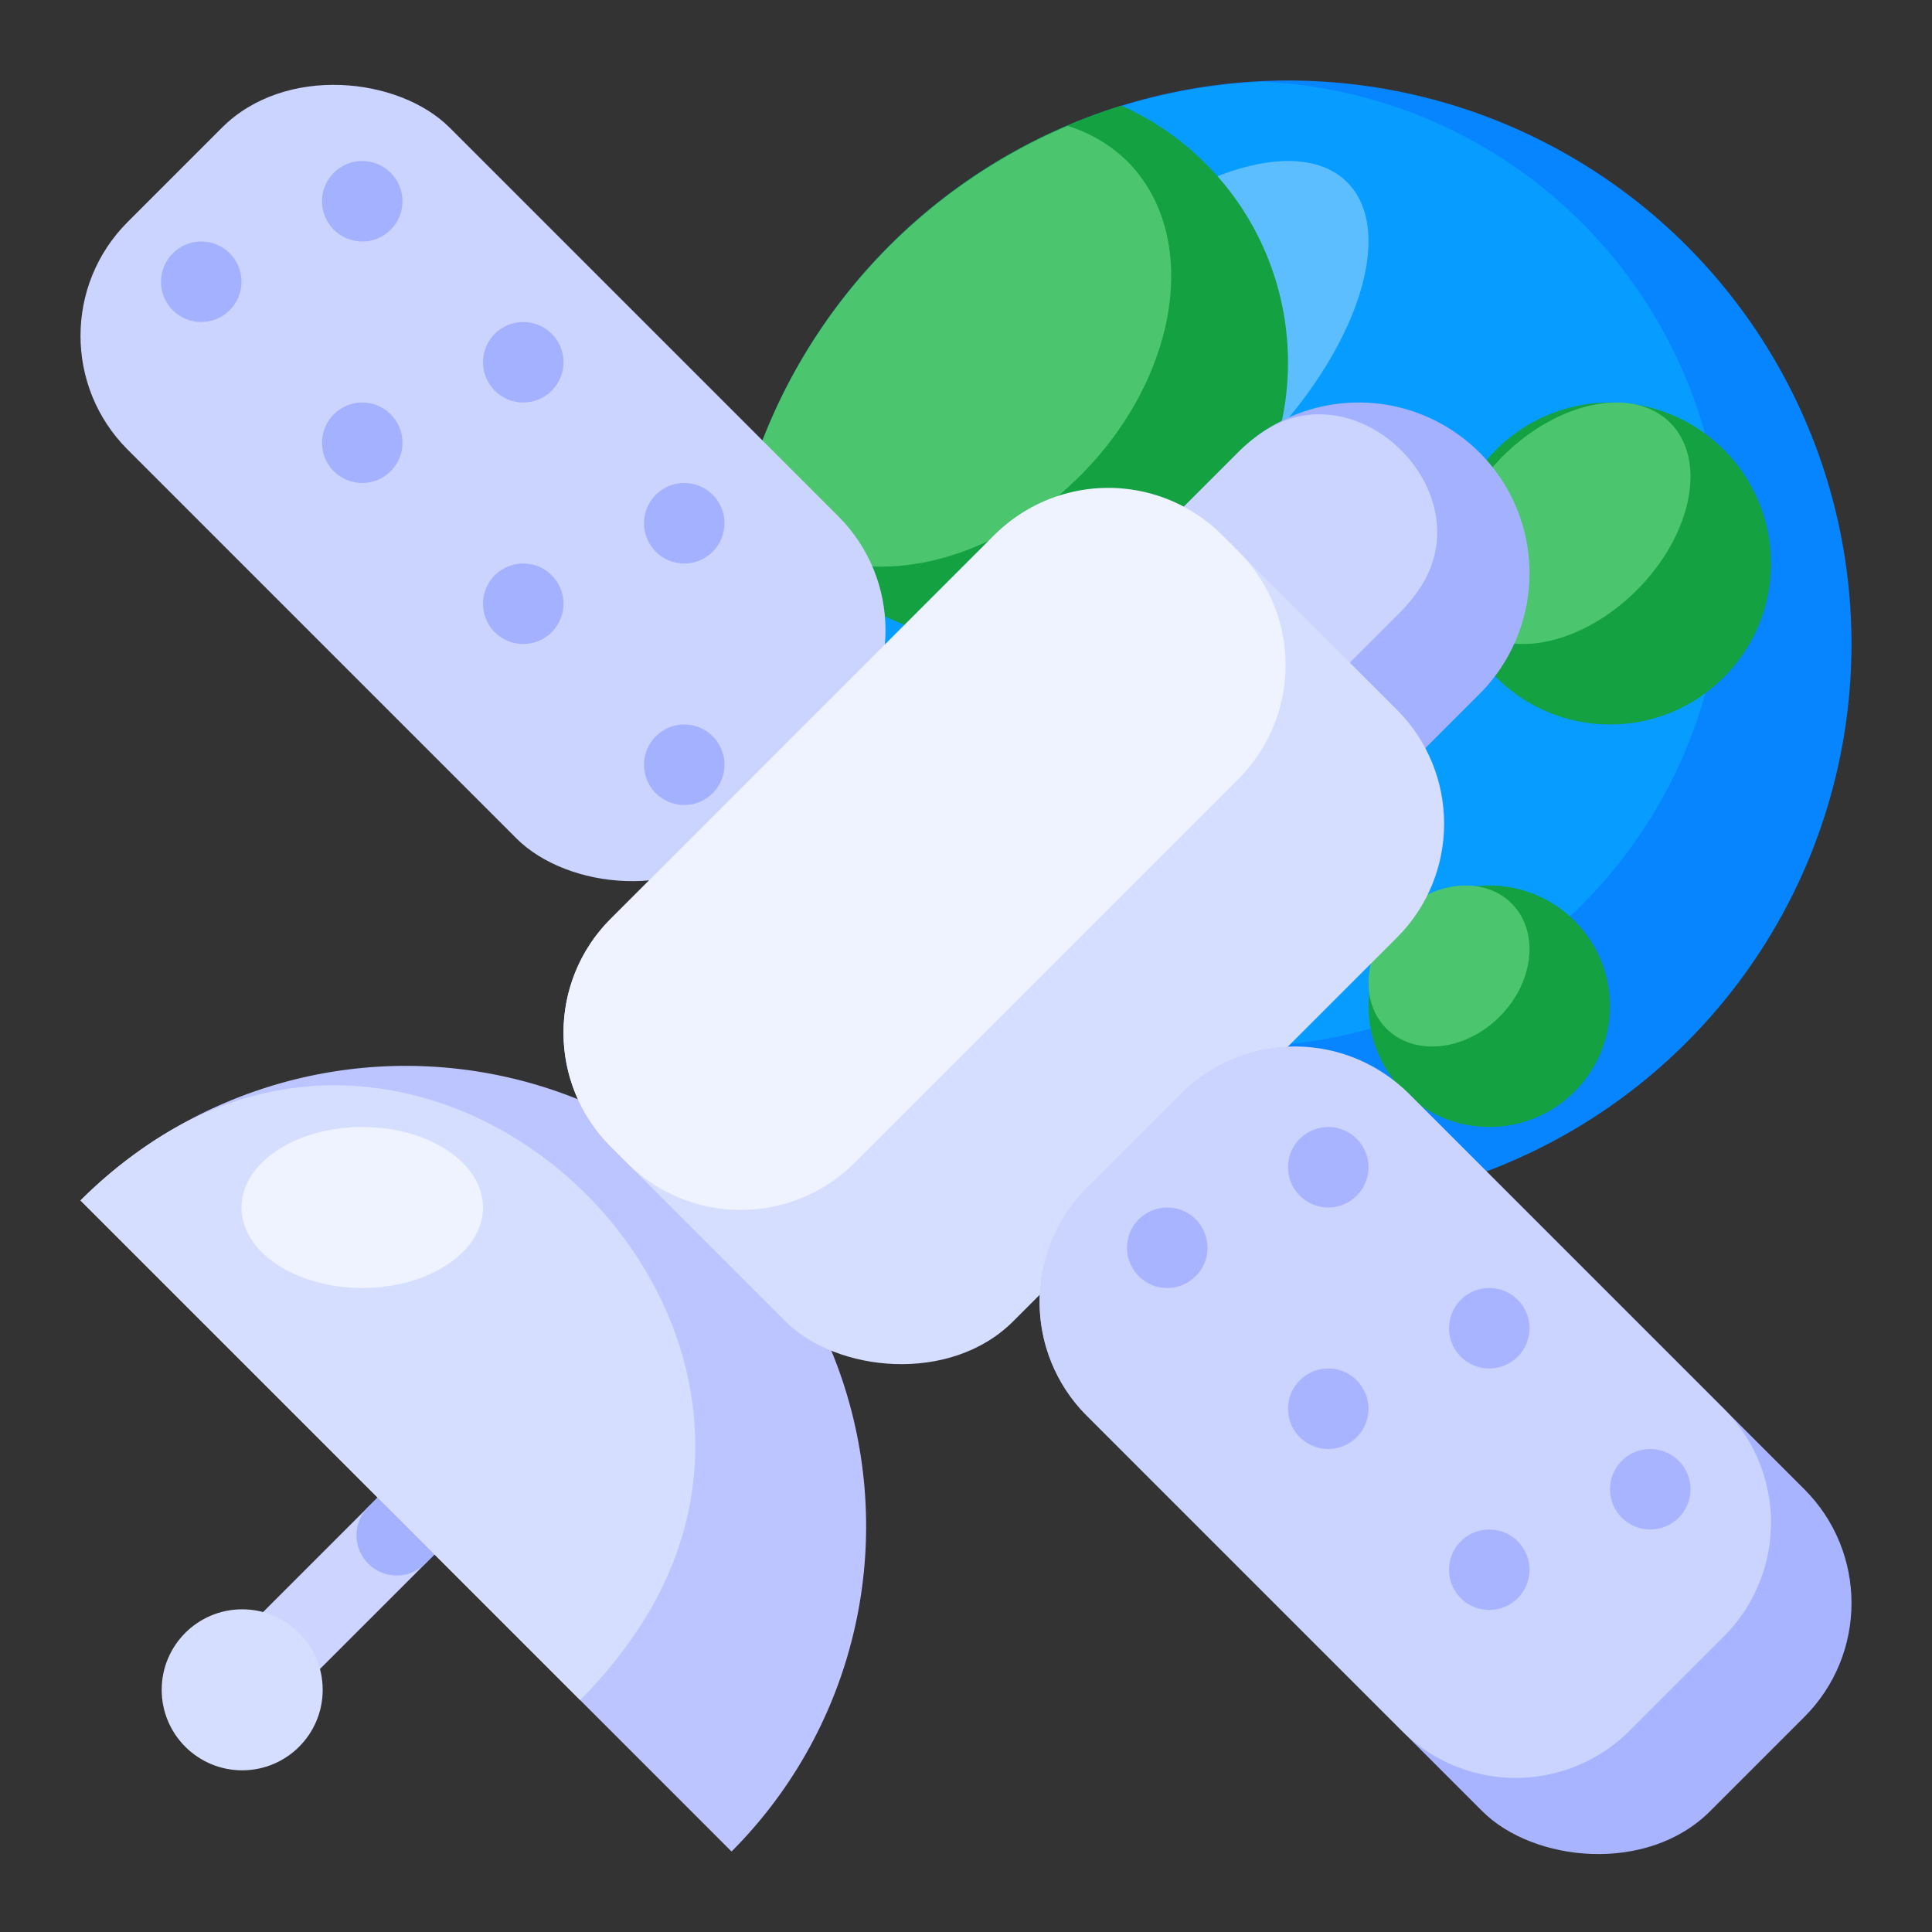 <svg xmlns="http://www.w3.org/2000/svg" viewBox="0 0 512 512"><rect x="0" y="0" width="512" height="512" fill="#333333" stroke="none"/><title>Artboard 148</title><g id="Satellite"><circle cx="341.333" cy="170.667" r="149.333" style="fill:#0784ff"/><path d="M456.626,149.357A127.895,127.895,0,0,0,334.745,21.665,149.034,149.034,0,0,0,213.331,94.042a127.948,127.948,0,1,0,243.296,55.315Z" style="fill:#079cff"/><ellipse cx="309.333" cy="96" rx="67.447" ry="33.724" transform="translate(22.719 246.849) rotate(-45)" style="fill:#5cbeff"/><circle cx="426.667" cy="149.333" r="42.667" style="fill:#14a142"/><ellipse cx="416" cy="138.667" rx="37.65" ry="25.1" transform="translate(23.791 334.771) rotate(-45)" style="fill:#4cc66e"/><circle cx="394.667" cy="266.667" r="32" style="fill:#14a142"/><ellipse cx="384" cy="256" rx="23.453" ry="18.977" transform="translate(-68.548 346.51) rotate(-45)" style="fill:#4cc66e"/><path d="M297.172,27.983a149.657,149.657,0,0,0-98.522,98.522,74.585,74.585,0,1,0,98.522-98.522Z" style="fill:#14a142"/><path d="M282.923,33.372a149.588,149.588,0,0,0-84.273,93.133A75.091,75.091,0,0,0,209.388,143.622c20.591,13.031,53.036,6.281,76.819-17.503,26.486-26.486,32.064-63.849,12.46-83.453A38.731,38.731,0,0,0,282.923,33.372Z" style="fill:#4cc66e"/><path d="M296.078,151.922l32-32a45.255,45.255,0,0,1,64,0l0.0 0a45.255,45.255,0,0,1,0,64l-32,32Z" style="fill:#a4b1ff"/><path d="M376.027,156.243c17.501-25.452-16.148-59.103-41.603-41.606a45.123,45.123,0,0,0-6.347,5.284l-32,32,42.667,42.667,32-32A45.122,45.122,0,0,0,376.027,156.243Z" style="fill:#cbd3ff"/><rect x="322.745" y="268.118" width="120.68" height="233.595" rx="42.667" ry="42.667" transform="translate(-159.973 383.621) rotate(-45)" style="fill:#a8b4ff"/><path d="M74.854,447.823a10.667,10.667,0,0,1-7.542-18.208l42.667-42.667a10.666,10.666,0,0,1,15.083,15.083L82.396,444.698A10.632,10.632,0,0,1,74.854,447.823Z" style="fill:#ccd4ff"/><path d="M105.146,417.521a10.667,10.667,0,0,1-7.542-18.208l12.375-12.365a10.666,10.666,0,0,1,15.083,15.083l-12.375,12.365A10.632,10.632,0,0,1,105.146,417.521Z" style="fill:#a4b1ff"/><rect x="67.66" y="12.497" width="120.68" height="231.006" rx="42.667" ry="42.667" transform="translate(-53.019 128) rotate(-45)" style="fill:#cbd3ff"/><path d="M21.333,318.133A122,122,0,0,1,193.867,490.667Z" style="fill:#bcc5ff"/><rect x="151.431" y="170.556" width="229.176" height="150.849" rx="42.667" ry="42.667" transform="translate(-96.019 260.15) rotate(-45)" style="fill:#d6deff"/><path d="M226.477,308.15,328.19,206.438a42.668,42.668,0,0,0,0-60.34l-4.309-4.307a42.664,42.664,0,0,0-60.339,0L161.831,243.503a42.666,42.666,0,0,0,0,60.34l4.307,4.307A42.664,42.664,0,0,0,226.477,308.15Z" style="fill:#eff2ff"/><path d="M21.333,318.133,153.734,450.533a121.982,121.982,0,0,0,15.298-18.652c54.192-81.382-47.663-183.237-129.046-129.046A121.983,121.983,0,0,0,21.333,318.133Z" style="fill:#d6deff"/><circle cx="64.182" cy="447.818" r="21.333" style="fill:#d6deff"/><path d="M373.332,289.828a42.667,42.667,0,0,0-60.339.001L288,314.823a42.666,42.666,0,0,0,0,60.34L371.504,458.668a42.667,42.667,0,0,0,60.339-.001l24.993-24.993a42.666,42.666,0,0,0,0-60.34Z" style="fill:#cbd3ff"/><circle cx="352" cy="309.333" r="10.667" style="fill:#a8b4ff"/><circle cx="394.667" cy="352" r="10.667" style="fill:#a8b4ff"/><circle cx="437.333" cy="394.667" r="10.667" style="fill:#a8b4ff"/><circle cx="309.333" cy="330.667" r="10.667" style="fill:#a8b4ff"/><circle cx="352" cy="373.333" r="10.667" style="fill:#a8b4ff"/><circle cx="394.667" cy="416" r="10.667" style="fill:#a8b4ff"/><circle cx="96" cy="53.333" r="10.667" style="fill:#a4b1ff"/><circle cx="138.667" cy="96" r="10.667" style="fill:#a4b1ff"/><circle cx="181.333" cy="138.667" r="10.667" style="fill:#a4b1ff"/><circle cx="53.333" cy="74.667" r="10.667" style="fill:#a4b1ff"/><circle cx="96" cy="117.333" r="10.667" style="fill:#a4b1ff"/><circle cx="138.667" cy="160" r="10.667" style="fill:#a4b1ff"/><circle cx="181.333" cy="202.667" r="10.667" style="fill:#a4b1ff"/><ellipse cx="96" cy="320" rx="32" ry="21.333" style="fill:#eff2ff"/></g></svg>